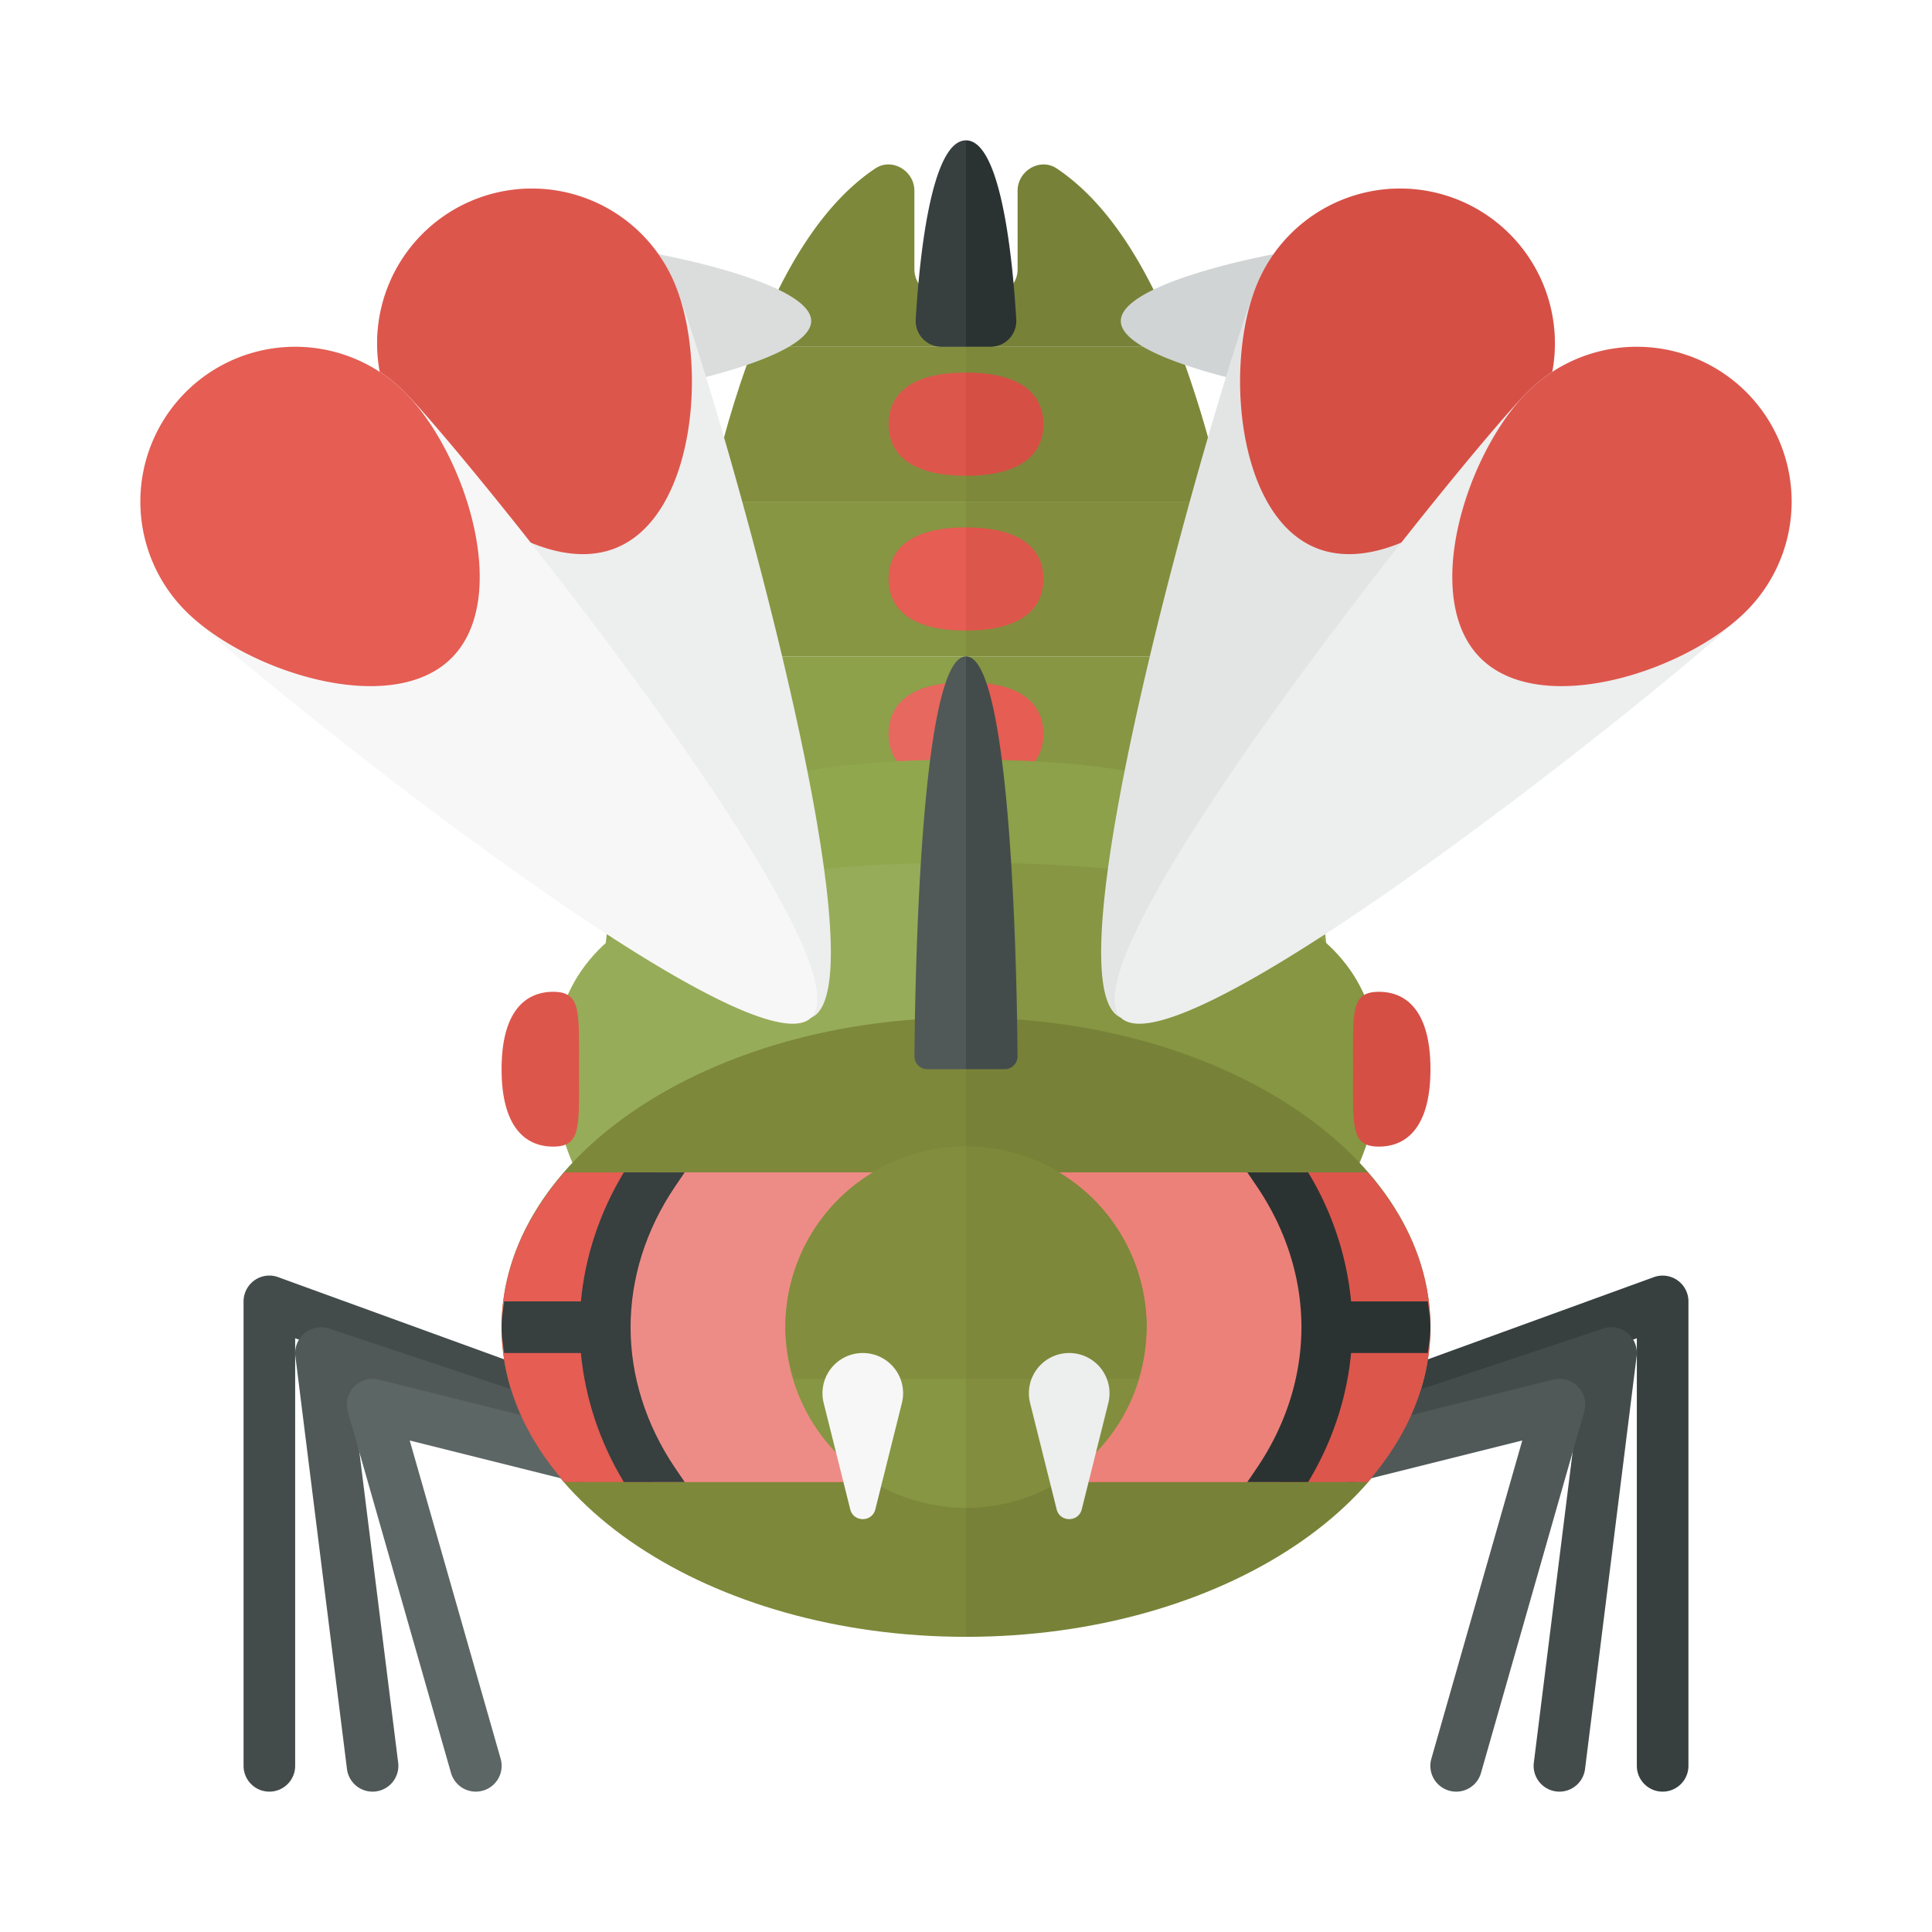<svg xmlns="http://www.w3.org/2000/svg" width="100%" height="100%" viewBox="-2.72 -2.72 37.44 37.44"><path fill="#828E3D" d="M16 7h-4.996c.235-1.06.523-2.079.878-3H16v3z"/><path fill="#7D883A" d="M16 7h4.996a21.137 21.137 0 00-.878-3H16v3zm0-4h-.5a.5.5 0 01-.5-.5V.977c0-.389-.436-.648-.759-.432-1.006.673-1.771 1.928-2.36 3.455H16V3z"/><path fill="#778238" d="M17 .977V2.5a.5.5 0 01-.5.5H16v1h4.119c-.589-1.527-1.354-2.782-2.36-3.455C17.436.329 17 .588 17 .977z"/><path fill="#DD564C" d="M16 4.5c-1.105 0-1.5.448-1.5 1s.395 1 1.5 1v-2z"/><path fill="#D64F45" d="M17.5 5.5c0-.552-.395-1-1.5-1v2c1.105 0 1.5-.448 1.5-1z"/><path fill="#869642" d="M16 7h-4.996a36.495 36.495 0 00-.53 3H16V7z"/><path fill="#828E3D" d="M16 10h5.526a36.495 36.495 0 00-.53-3H16v3z"/><path fill="#8DA04A" d="M16 10h-5.526A56.076 56.076 0 0010 17a6 6 0 006 6V10z"/><path fill="#869642" d="M16 10v13a6 6 0 006-6c0-1.266-.076-4.047-.474-7H16z"/><path fill="#E55D53" d="M16 7.5c-1.105 0-1.5.448-1.5 1s.395 1 1.5 1v-2z"/><path fill="#DD564C" d="M17.5 8.5c0-.552-.395-1-1.5-1v2c1.105 0 1.5-.448 1.5-1z"/><path fill="#E7685F" d="M16 10.5c-1.105 0-1.5.448-1.5 1s.395 1 1.5 1v-2z"/><path fill="#E55D53" d="M17.5 11.5c0-.552-.395-1-1.5-1v2c1.105 0 1.5-.448 1.5-1z"/><path fill="#90A74E" d="M16 12c-3.866 0-7 .686-7 4s3.134 6 7 6V12z"/><path fill="#8DA04A" d="M23 16c0-3.314-3.134-4-7-4v10c3.866 0 7-2.686 7-6z"/><path fill="#97AC59" d="M16 14c-4.418 0-8 .686-8 4s3.582 6 8 6V14z"/><path fill="#869642" d="M24 18c0-3.314-3.582-4-8-4v10c4.418 0 8-2.686 8-6z"/><path fill="#373F3F" d="M29.5 32a.5.5 0 01-.5-.5v-8.286l-4.829 1.756a.5.5 0 11-.342-.94l5.5-2a.5.5 0 01.671.47v9a.5.5 0 01-.5.5z"/><path fill="#434C4B" d="M2.5 32a.5.5 0 01-.5-.5v-9c0-.163.08-.316.213-.41s.305-.117.458-.06l5.5 2a.5.5 0 11-.342.94L3 23.214V31.5a.5.5 0 01-.5.5z"/><path fill="#7D883A" d="M16 17c-4.971 0-9 2.686-9 6s4.029 6 9 6V17z"/><path fill="#778238" d="M25 23c0-3.314-4.029-6-9-6v12c4.971 0 9-2.686 9-6z"/><path fill="#DADDDC" d="M13 3.5C13 4.328 9.328 5 8.5 5a1.5 1.5 0 010-3c.828 0 4.5.672 4.5 1.5z"/><path fill="#D1D4D4" d="M19 3.5c0 .828 3.672 1.5 4.5 1.5a1.5 1.5 0 000-3c-.828 0-4.5.672-4.5 1.5z"/><path fill="#434C4B" d="M27.5 32a.5.5 0 01-.496-.562l.901-7.213-3.747 1.249a.499.499 0 11-.316-.948l4.5-1.5a.498.498 0 01.654.536l-1 8A.5.5 0 0127.5 32z"/><path fill="#505957" d="M25.5 32a.5.5 0 01-.482-.637l1.762-6.168-3.16.79a.5.5 0 11-.242-.97l4-1a.499.499 0 01.602.622l-2 7a.498.498 0 01-.48.363zm-21 0a.5.5 0 01-.496-.438l-1-8a.501.501 0 01.654-.536l4.5 1.5a.5.5 0 11-.316.948l-3.747-1.249.901 7.213A.5.5 0 014.5 32z"/><path fill="#5C6664" d="M6.5 32a.5.5 0 01-.48-.363l-2-7a.502.502 0 01.602-.622l4 1a.5.5 0 11-.242.97l-3.16-.79 1.762 6.168A.5.5 0 016.5 32z"/><path fill="#DD564C" d="M8.5 18c0 1.105.052 1.5-.5 1.5s-1-.395-1-1.5.448-1.5 1-1.5.5.395.5 1.5z"/><path fill="#D64F45" d="M23.501 18c0 1.105-.052 1.5.5 1.5s1-.395 1-1.5-.448-1.5-1-1.5-.5.395-.5 1.5z"/><path fill="#E3E5E5" d="M19 17c1.531.634 7.55-10.387 8.184-11.918a3 3 0 10-5.544-2.296C21.006 4.317 17.469 16.366 19 17z"/><path fill="#D64F45" d="M22.772 7.894c1.531.634 3.778-1.281 4.412-2.812a3 3 0 10-5.544-2.296c-.634 1.531-.399 4.474 1.132 5.108z"/><path fill="#EDEEEE" d="M19 17c1.172 1.172 10.95-6.707 12.121-7.879a3 3 0 10-4.243-4.243C25.707 6.05 17.828 15.828 19 17z"/><path fill="#DD564C" d="M25.969 10.031c1.172 1.172 3.98.262 5.152-.909a3 3 0 10-4.243-4.243c-1.171 1.171-2.08 3.98-.909 5.152zM16 20v6h7.786c.768-.883 1.214-1.906 1.214-3s-.446-2.117-1.214-3H16z"/><path fill="#E55D53" d="M16 20H8.214C7.446 20.883 7 21.906 7 23s.446 2.117 1.214 3H16v-6z"/><path fill="#ED8C86" d="M16 20H9.944C9.347 20.883 9 21.906 9 23s.347 2.117.944 3H16v-6z"/><path fill="#EC8179" d="M16 20v6h6.056c.597-.883.944-1.906.944-3s-.347-2.117-.944-3H16z"/><path fill="#869642" d="M16 19.5a3.5 3.5 0 100 7v-7z"/><path fill="#828E3D" d="M19.5 23a3.5 3.5 0 00-3.5-3.5v7a3.5 3.5 0 003.5-3.5z"/><path fill="#EDEEEE" d="M13 17c-1.531.634-7.55-10.387-8.184-11.918a3 3 0 115.544-2.296C10.994 4.317 14.531 16.366 13 17z"/><path fill="#DD564C" d="M9.228 7.894c-1.531.634-3.778-1.281-4.412-2.812a3 3 0 115.544-2.296c.634 1.531.399 4.474-1.132 5.108z"/><path fill="#F7F7F7" d="M13 17C11.828 18.172 2.05 10.293.879 9.121a3 3 0 014.243-4.243C6.294 6.05 14.172 15.828 13 17z"/><path fill="#E55D53" d="M6.031 10.031c-1.172 1.172-3.98.262-5.152-.909a3 3 0 114.243-4.243c1.172 1.172 2.08 3.98.909 5.152z"/><path fill="#828E3D" d="M16 19.5a3.5 3.5 0 00-3.5 3.5c0 .35.067.681.163 1H16v-4.5z"/><path fill="#7D883A" d="M19.337 24a3.45 3.45 0 00.163-1 3.5 3.5 0 00-3.5-3.5V24h3.337z"/><path fill="#F7F7F7" d="M13.757 26.53l-.515-2.061a.78.78 0 01.757-.969h.002a.78.78 0 01.757.969l-.515 2.061c-.064.252-.422.252-.486 0z"/><path fill="#EDEEEE" d="M17.757 26.53l-.515-2.061a.78.78 0 01.757-.969h.002a.78.78 0 01.757.969l-.515 2.061c-.064.252-.422.252-.486 0z"/><path fill="#373F3F" d="M16 0c-.69 0-.91 2.383-.974 3.47a.5.5 0 00.499.53H16V0z"/><path fill="#2B3332" d="M16.475 4a.5.5 0 00.499-.53C16.91 2.383 16.69 0 16 0v4h.475z"/><path fill="#505957" d="M16 10c-.894 0-.989 6.393-.999 7.749a.25.25 0 00.25.251H16v-8z"/><path fill="#434C4B" d="M16.749 18a.249.249 0 00.25-.251C16.989 16.393 16.894 10 16 10v8h.749z"/><path fill="#373F3F" d="M9.5 23c0-.949.297-1.889.858-2.72l.19-.28H9.369c-.47.779-.75 1.63-.832 2.5H7.051c-.021.166-.051.33-.051.5s.03.334.051.5h1.486c.082.87.362 1.721.832 2.5h1.179l-.19-.28C9.797 24.889 9.5 23.949 9.5 23z"/><path fill="#2B3332" d="M25 23c0-.17-.03-.334-.051-.5h-1.486a5.904 5.904 0 00-.832-2.5h-1.179l.19.28c.561.831.858 1.771.858 2.72s-.297 1.889-.858 2.72l-.19.28h1.179c.47-.779.75-1.63.832-2.5h1.486c.021-.166.051-.33.051-.5z"/></svg>